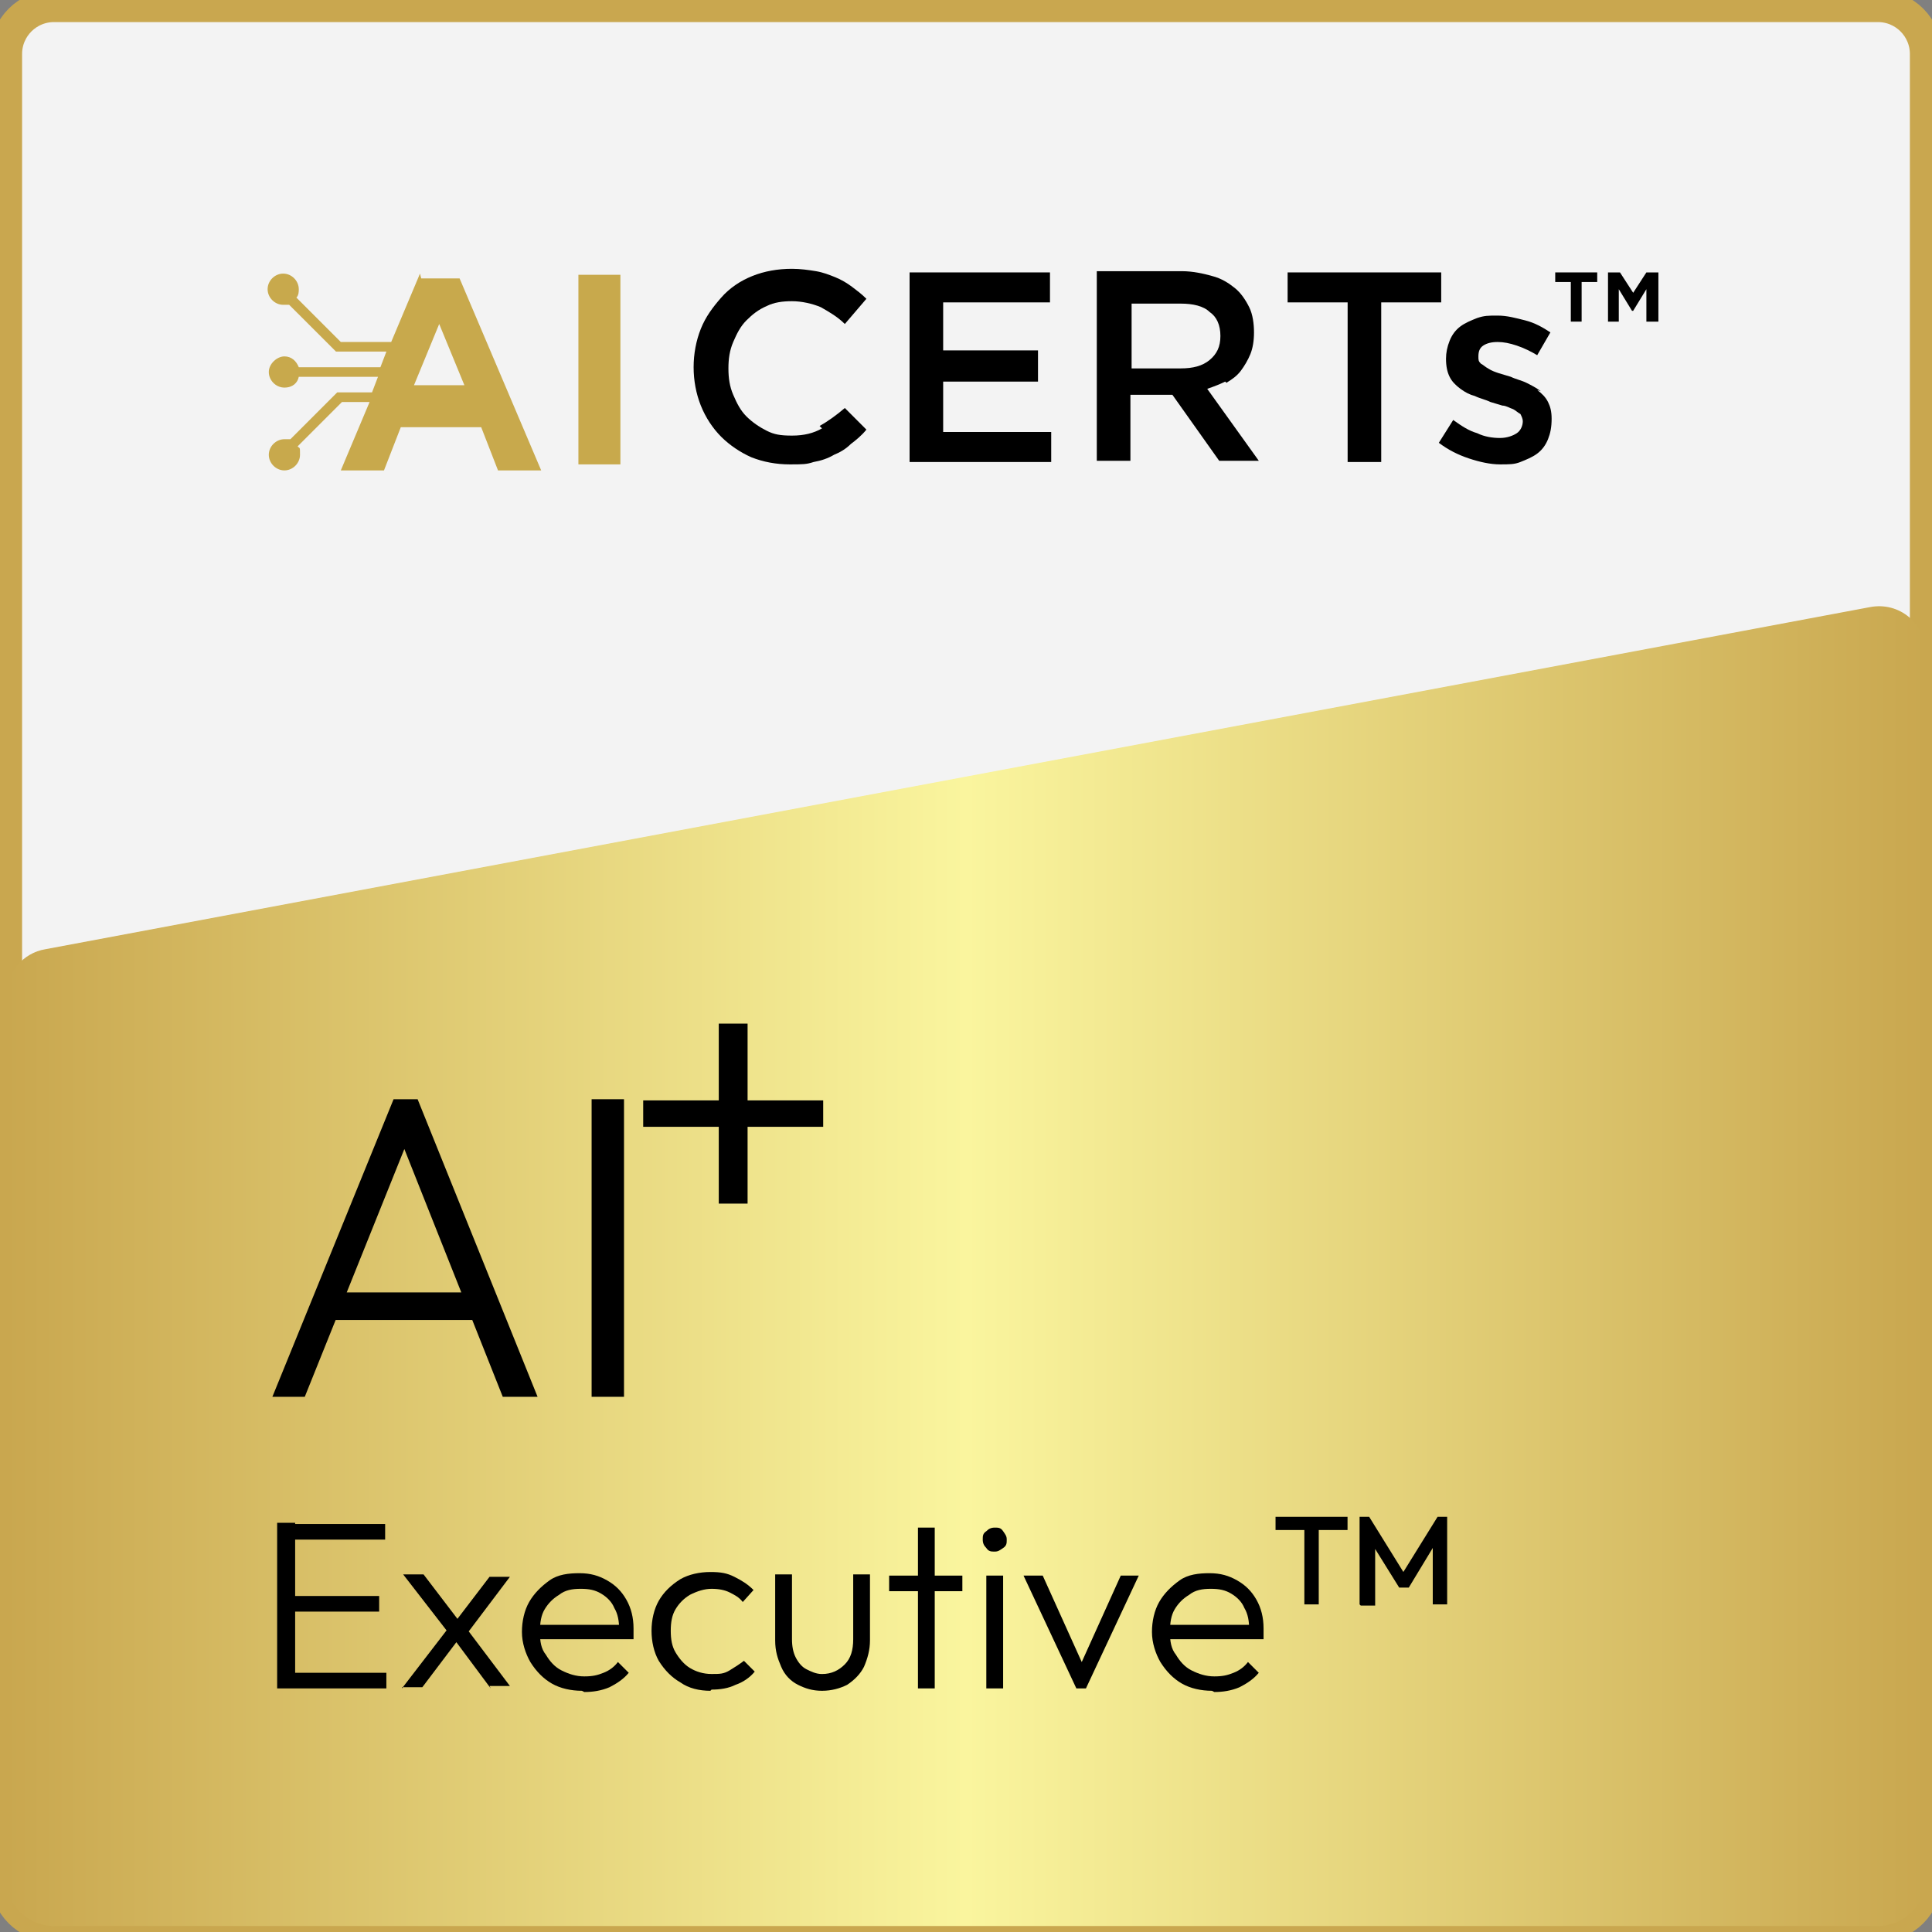 <svg width="60" height="60" viewBox="0 0 60 60" fill="none" xmlns="http://www.w3.org/2000/svg">
<rect x="0" y="0" width="60" height="60" fill="#808080" stroke="none"/>
<g clip-path="url(#clip0_4_1737)">
<path d="M58.322 0.186H1.676C0.853 0.186 0.186 0.854 0.186 1.677V58.323C0.186 59.146 0.853 59.814 1.676 59.814H58.322C59.145 59.814 59.813 59.146 59.813 58.323V1.677C59.813 0.854 59.145 0.186 58.322 0.186Z" fill="#F3F3F3" stroke="#C9A74F" stroke-miterlimit="10"/>
<path d="M58.322 59.814H1.676C0.856 59.814 0.186 59.143 0.186 58.323V30.932C0.186 30.224 0.707 29.59 1.415 29.478L58.061 18.857C58.993 18.671 59.813 19.379 59.813 20.311V58.323C59.813 59.143 59.142 59.814 58.322 59.814Z" fill="url(#paint0_linear_4_1737)"/>
<path d="M25.529 13.304C25.268 13.453 24.97 13.528 24.597 13.528C24.224 13.528 24.038 13.491 23.814 13.379C23.591 13.267 23.367 13.118 23.181 12.932C22.994 12.745 22.883 12.522 22.771 12.261C22.659 12 22.622 11.739 22.622 11.441C22.622 11.143 22.659 10.882 22.771 10.621C22.883 10.36 22.994 10.137 23.181 9.95C23.367 9.764 23.553 9.615 23.814 9.503C24.038 9.391 24.299 9.354 24.597 9.354C24.895 9.354 25.23 9.429 25.491 9.54C25.752 9.689 26.013 9.838 26.237 10.062L26.907 9.279C26.758 9.13 26.609 9.019 26.46 8.907C26.311 8.795 26.125 8.683 25.939 8.609C25.752 8.534 25.566 8.46 25.342 8.422C25.119 8.385 24.858 8.348 24.597 8.348C24.15 8.348 23.74 8.422 23.367 8.571C22.994 8.72 22.659 8.944 22.398 9.242C22.137 9.54 21.914 9.838 21.765 10.211C21.616 10.584 21.541 10.994 21.541 11.404C21.541 11.814 21.616 12.224 21.765 12.596C21.914 12.969 22.137 13.304 22.398 13.565C22.659 13.826 22.994 14.05 23.33 14.199C23.703 14.348 24.112 14.422 24.522 14.422C24.932 14.422 25.044 14.422 25.268 14.348C25.491 14.31 25.715 14.236 25.901 14.124C26.088 14.05 26.274 13.938 26.423 13.789C26.572 13.677 26.758 13.528 26.907 13.342L26.237 12.671C25.976 12.894 25.715 13.081 25.454 13.23L25.529 13.304Z" fill="black"/>
<path d="M29.291 11.851H32.236V10.882H29.291V9.391H32.608V8.46H28.248V14.348H32.646V13.416H29.291V11.851Z" fill="black"/>
<path d="M38.087 11.888C38.274 11.776 38.423 11.665 38.535 11.515C38.646 11.367 38.758 11.18 38.833 10.994C38.907 10.807 38.944 10.584 38.944 10.323C38.944 10.062 38.907 9.764 38.795 9.54C38.684 9.317 38.535 9.093 38.348 8.944C38.162 8.795 37.938 8.646 37.64 8.571C37.379 8.497 37.044 8.422 36.709 8.422H34.062V14.311H35.106V12.261H36.41L37.864 14.311H39.094L37.491 12.075C37.715 12 37.901 11.925 38.05 11.851L38.087 11.888ZM35.143 11.404V9.429H36.671C37.044 9.429 37.379 9.503 37.566 9.689C37.789 9.839 37.901 10.099 37.901 10.435C37.901 10.77 37.789 10.994 37.566 11.18C37.342 11.367 37.044 11.441 36.671 11.441H35.143V11.404Z" fill="black"/>
<path d="M39.988 9.391H41.852V14.348H42.895V9.391H44.758V8.46H39.988V9.391Z" fill="black"/>
<path d="M47.851 12.149C47.702 12.037 47.553 11.963 47.404 11.888C47.255 11.814 47.069 11.776 46.92 11.702C46.808 11.665 46.659 11.627 46.547 11.59C46.435 11.553 46.323 11.515 46.212 11.441C46.137 11.404 46.062 11.329 45.988 11.292C45.913 11.217 45.913 11.18 45.913 11.068C45.913 10.919 45.951 10.807 46.062 10.733C46.174 10.658 46.323 10.621 46.51 10.621C46.696 10.621 46.882 10.658 47.106 10.733C47.33 10.807 47.553 10.919 47.739 11.031L48.149 10.323C47.926 10.174 47.665 10.025 47.367 9.95C47.069 9.876 46.808 9.801 46.51 9.801C46.212 9.801 46.1 9.801 45.876 9.876C45.69 9.95 45.504 10.025 45.354 10.137C45.205 10.248 45.093 10.397 45.019 10.584C44.944 10.77 44.907 10.956 44.907 11.143C44.907 11.366 44.944 11.553 45.019 11.702C45.093 11.851 45.205 11.963 45.354 12.074C45.504 12.186 45.653 12.261 45.802 12.298C45.951 12.373 46.137 12.41 46.286 12.484C46.398 12.522 46.547 12.559 46.659 12.596C46.77 12.596 46.882 12.671 46.994 12.708C47.069 12.745 47.143 12.82 47.218 12.857C47.255 12.932 47.292 13.006 47.292 13.081C47.292 13.23 47.218 13.379 47.106 13.453C46.994 13.528 46.808 13.602 46.584 13.602C46.361 13.602 46.1 13.565 45.876 13.453C45.615 13.379 45.392 13.23 45.131 13.043L44.684 13.752C44.982 13.975 45.28 14.124 45.615 14.236C45.951 14.348 46.286 14.422 46.584 14.422C46.882 14.422 47.031 14.422 47.218 14.348C47.404 14.273 47.59 14.199 47.739 14.087C47.889 13.975 48 13.826 48.075 13.64C48.149 13.453 48.187 13.267 48.187 13.006C48.187 12.783 48.149 12.633 48.075 12.484C48 12.335 47.889 12.223 47.739 12.112L47.851 12.149Z" fill="black"/>
<path d="M13.043 8.497L12.149 10.621H10.584L9.205 9.242C9.279 9.168 9.279 9.056 9.279 8.981C9.279 8.72 9.056 8.497 8.795 8.497C8.534 8.497 8.311 8.72 8.311 8.981C8.311 9.242 8.534 9.466 8.795 9.466C9.056 9.466 8.907 9.466 8.981 9.466L10.435 10.919H12L11.814 11.404H9.279C9.205 11.217 9.056 11.068 8.832 11.068C8.609 11.068 8.348 11.292 8.348 11.553C8.348 11.814 8.571 12.037 8.832 12.037C9.093 12.037 9.242 11.888 9.279 11.702H11.739L11.553 12.186H10.472L9.019 13.64C8.981 13.64 8.907 13.64 8.832 13.64C8.571 13.64 8.348 13.863 8.348 14.124C8.348 14.385 8.571 14.609 8.832 14.609C9.093 14.609 9.317 14.385 9.317 14.124C9.317 13.863 9.317 13.938 9.242 13.863L10.621 12.484H11.478L10.584 14.609H11.925L12.447 13.267H14.944L15.466 14.609H16.807L14.273 8.646H13.081L13.043 8.497ZM12.857 11.963L13.64 10.062L14.422 11.963H12.857Z" fill="#C8A94C"/>
<path d="M19.267 8.534H17.963V14.422H19.267V8.534Z" fill="#C8A94C"/>
<path d="M48.299 8.758H48.783V9.988H49.119V8.758H49.603V8.46H48.299V8.758Z" fill="black"/>
<path d="M51.13 8.46L50.72 9.093L50.31 8.46H49.938V9.988H50.273V8.981L50.683 9.652H50.72L51.13 8.981V9.988H51.503V8.46H51.13Z" fill="black"/>
<path d="M8.607 52.435V47.292H9.166V52.435H8.607ZM8.98 47.814V47.329H11.961V47.814H8.98ZM8.98 50.05V49.565H11.775V50.05H8.98ZM8.98 52.435V51.95H11.999V52.435H8.98Z" fill="black"/>
<path d="M12.482 52.435L13.973 50.497L14.271 50.87L13.116 52.398H12.482V52.435ZM15.24 52.435L14.048 50.832L13.936 50.721L12.52 48.894H13.153L14.234 50.311L14.346 50.385L15.836 52.36H15.203L15.24 52.435ZM14.42 50.758L14.122 50.385L15.203 48.969H15.836L14.458 50.795L14.42 50.758Z" fill="black"/>
<path d="M18.072 52.509C17.737 52.509 17.401 52.435 17.141 52.286C16.88 52.137 16.656 51.913 16.47 51.615C16.321 51.354 16.209 51.019 16.209 50.683C16.209 50.348 16.284 50.013 16.433 49.752C16.582 49.491 16.805 49.267 17.066 49.081C17.327 48.894 17.662 48.857 17.998 48.857C18.333 48.857 18.594 48.932 18.855 49.081C19.116 49.23 19.302 49.416 19.451 49.677C19.6 49.938 19.675 50.236 19.675 50.572C19.675 50.907 19.675 50.646 19.675 50.721C19.675 50.758 19.675 50.832 19.675 50.907H16.656V50.46H19.414L19.228 50.609C19.228 50.348 19.19 50.124 19.078 49.938C19.004 49.752 18.855 49.602 18.669 49.491C18.482 49.379 18.296 49.342 18.035 49.342C17.774 49.342 17.551 49.379 17.364 49.528C17.178 49.64 17.029 49.789 16.917 49.975C16.805 50.161 16.768 50.385 16.768 50.683C16.768 50.981 16.805 51.205 16.954 51.391C17.066 51.578 17.215 51.764 17.439 51.876C17.662 51.988 17.886 52.062 18.147 52.062C18.408 52.062 18.557 52.025 18.743 51.95C18.93 51.876 19.078 51.764 19.19 51.615L19.526 51.95C19.377 52.137 19.153 52.286 18.93 52.398C18.669 52.509 18.408 52.547 18.147 52.547L18.072 52.509Z" fill="black"/>
<path d="M22.061 52.509C21.725 52.509 21.39 52.435 21.129 52.248C20.868 52.099 20.644 51.876 20.458 51.578C20.309 51.317 20.234 50.981 20.234 50.646C20.234 50.31 20.309 49.975 20.458 49.714C20.607 49.453 20.831 49.23 21.129 49.043C21.39 48.894 21.725 48.82 22.061 48.82C22.396 48.82 22.582 48.857 22.806 48.969C23.029 49.081 23.216 49.193 23.402 49.379L23.067 49.752C22.955 49.602 22.806 49.528 22.657 49.453C22.508 49.379 22.321 49.342 22.098 49.342C21.874 49.342 21.651 49.416 21.427 49.528C21.241 49.64 21.091 49.789 20.98 49.975C20.868 50.161 20.831 50.385 20.831 50.646C20.831 50.907 20.868 51.13 20.98 51.317C21.091 51.503 21.241 51.689 21.427 51.801C21.613 51.913 21.837 51.987 22.098 51.987C22.359 51.987 22.47 51.987 22.657 51.876C22.843 51.764 22.955 51.689 23.104 51.578L23.439 51.913C23.29 52.099 23.067 52.248 22.843 52.323C22.619 52.435 22.359 52.472 22.098 52.472L22.061 52.509Z" fill="black"/>
<path d="M25.528 52.509C25.23 52.509 25.006 52.435 24.782 52.323C24.559 52.211 24.372 52.025 24.261 51.764C24.149 51.503 24.074 51.279 24.074 50.944V48.894H24.596V50.907C24.596 51.13 24.633 51.317 24.708 51.466C24.782 51.615 24.894 51.764 25.043 51.839C25.192 51.913 25.341 51.988 25.528 51.988C25.826 51.988 26.049 51.876 26.236 51.689C26.422 51.503 26.497 51.242 26.497 50.907V48.894H27.018V50.944C27.018 51.242 26.944 51.503 26.832 51.764C26.72 51.988 26.534 52.174 26.31 52.323C26.087 52.435 25.826 52.509 25.528 52.509Z" fill="black"/>
<path d="M27.613 49.416V48.932H29.887V49.416H27.613ZM28.508 52.435V47.441H29.029V52.435H28.508Z" fill="black"/>
<path d="M30.892 48.186C30.78 48.186 30.706 48.186 30.631 48.075C30.557 48 30.52 47.925 30.52 47.814C30.52 47.702 30.52 47.627 30.631 47.553C30.706 47.478 30.78 47.441 30.892 47.441C31.004 47.441 31.078 47.441 31.153 47.553C31.228 47.665 31.265 47.702 31.265 47.814C31.265 47.925 31.265 48 31.153 48.075C31.041 48.149 31.004 48.186 30.892 48.186ZM30.631 52.435V48.932H31.153V52.435H30.631Z" fill="black"/>
<path d="M33.427 52.435L31.787 48.932H32.383L33.762 51.987H33.427L34.806 48.932H35.365L33.725 52.435H33.427Z" fill="black"/>
<path d="M37.639 52.509C37.303 52.509 36.968 52.435 36.707 52.286C36.446 52.137 36.223 51.913 36.036 51.615C35.887 51.354 35.775 51.019 35.775 50.683C35.775 50.348 35.85 50.013 35.999 49.752C36.148 49.491 36.372 49.267 36.633 49.081C36.893 48.894 37.229 48.857 37.564 48.857C37.9 48.857 38.16 48.932 38.421 49.081C38.682 49.23 38.869 49.416 39.018 49.677C39.167 49.938 39.241 50.236 39.241 50.572C39.241 50.907 39.241 50.646 39.241 50.721C39.241 50.758 39.241 50.832 39.241 50.907H36.223V50.46H38.98L38.794 50.609C38.794 50.348 38.757 50.124 38.645 49.938C38.57 49.752 38.421 49.602 38.235 49.491C38.049 49.379 37.862 49.342 37.602 49.342C37.341 49.342 37.117 49.379 36.931 49.528C36.744 49.64 36.595 49.789 36.483 49.975C36.372 50.161 36.334 50.385 36.334 50.683C36.334 50.981 36.372 51.205 36.521 51.391C36.633 51.578 36.782 51.764 37.005 51.876C37.229 51.988 37.452 52.062 37.713 52.062C37.974 52.062 38.123 52.025 38.31 51.95C38.496 51.876 38.645 51.764 38.757 51.615L39.092 51.95C38.943 52.137 38.719 52.286 38.496 52.398C38.235 52.509 37.974 52.547 37.713 52.547L37.639 52.509Z" fill="black"/>
<path d="M39.613 47.516V47.106H41.849V47.516H39.613ZM40.508 49.826V47.18H40.955V49.826H40.508Z" fill="black"/>
<path d="M42.223 49.826V47.106H42.521L43.676 48.969H43.49L44.645 47.106H44.943V49.826H44.496V47.888H44.608L43.751 49.304H43.453L42.595 47.925H42.707V49.863H42.26L42.223 49.826Z" fill="black"/>
<path d="M8.459 43.379L12.223 34.137H12.969L16.695 43.379H15.614L12.372 35.217H12.745L9.465 43.379H8.422H8.459ZM10.173 40.994V40.137H15.018V40.994H10.173Z" fill="black"/>
<path d="M18.373 43.379V34.137H19.379V43.379H18.373Z" fill="black"/>
<path d="M22.322 37.379H23.217V34.994H25.565V34.174H23.217V31.789H22.322V34.174H19.975V34.994H22.322V37.379Z" fill="black"/>
</g>
<defs>
<linearGradient id="paint0_linear_4_1737" x1="0.186" y1="39.317" x2="59.813" y2="39.317" gradientUnits="userSpaceOnUse">
<stop stop-color="#C9A74F"/>
<stop offset="0.5" stop-color="#FAF59E"/>
<stop offset="1" stop-color="#C9A74F"/>
</linearGradient>
<clipPath id="clip0_4_1737">
<rect width="60" height="60" fill="white"/>
</clipPath>
</defs>
</svg>
